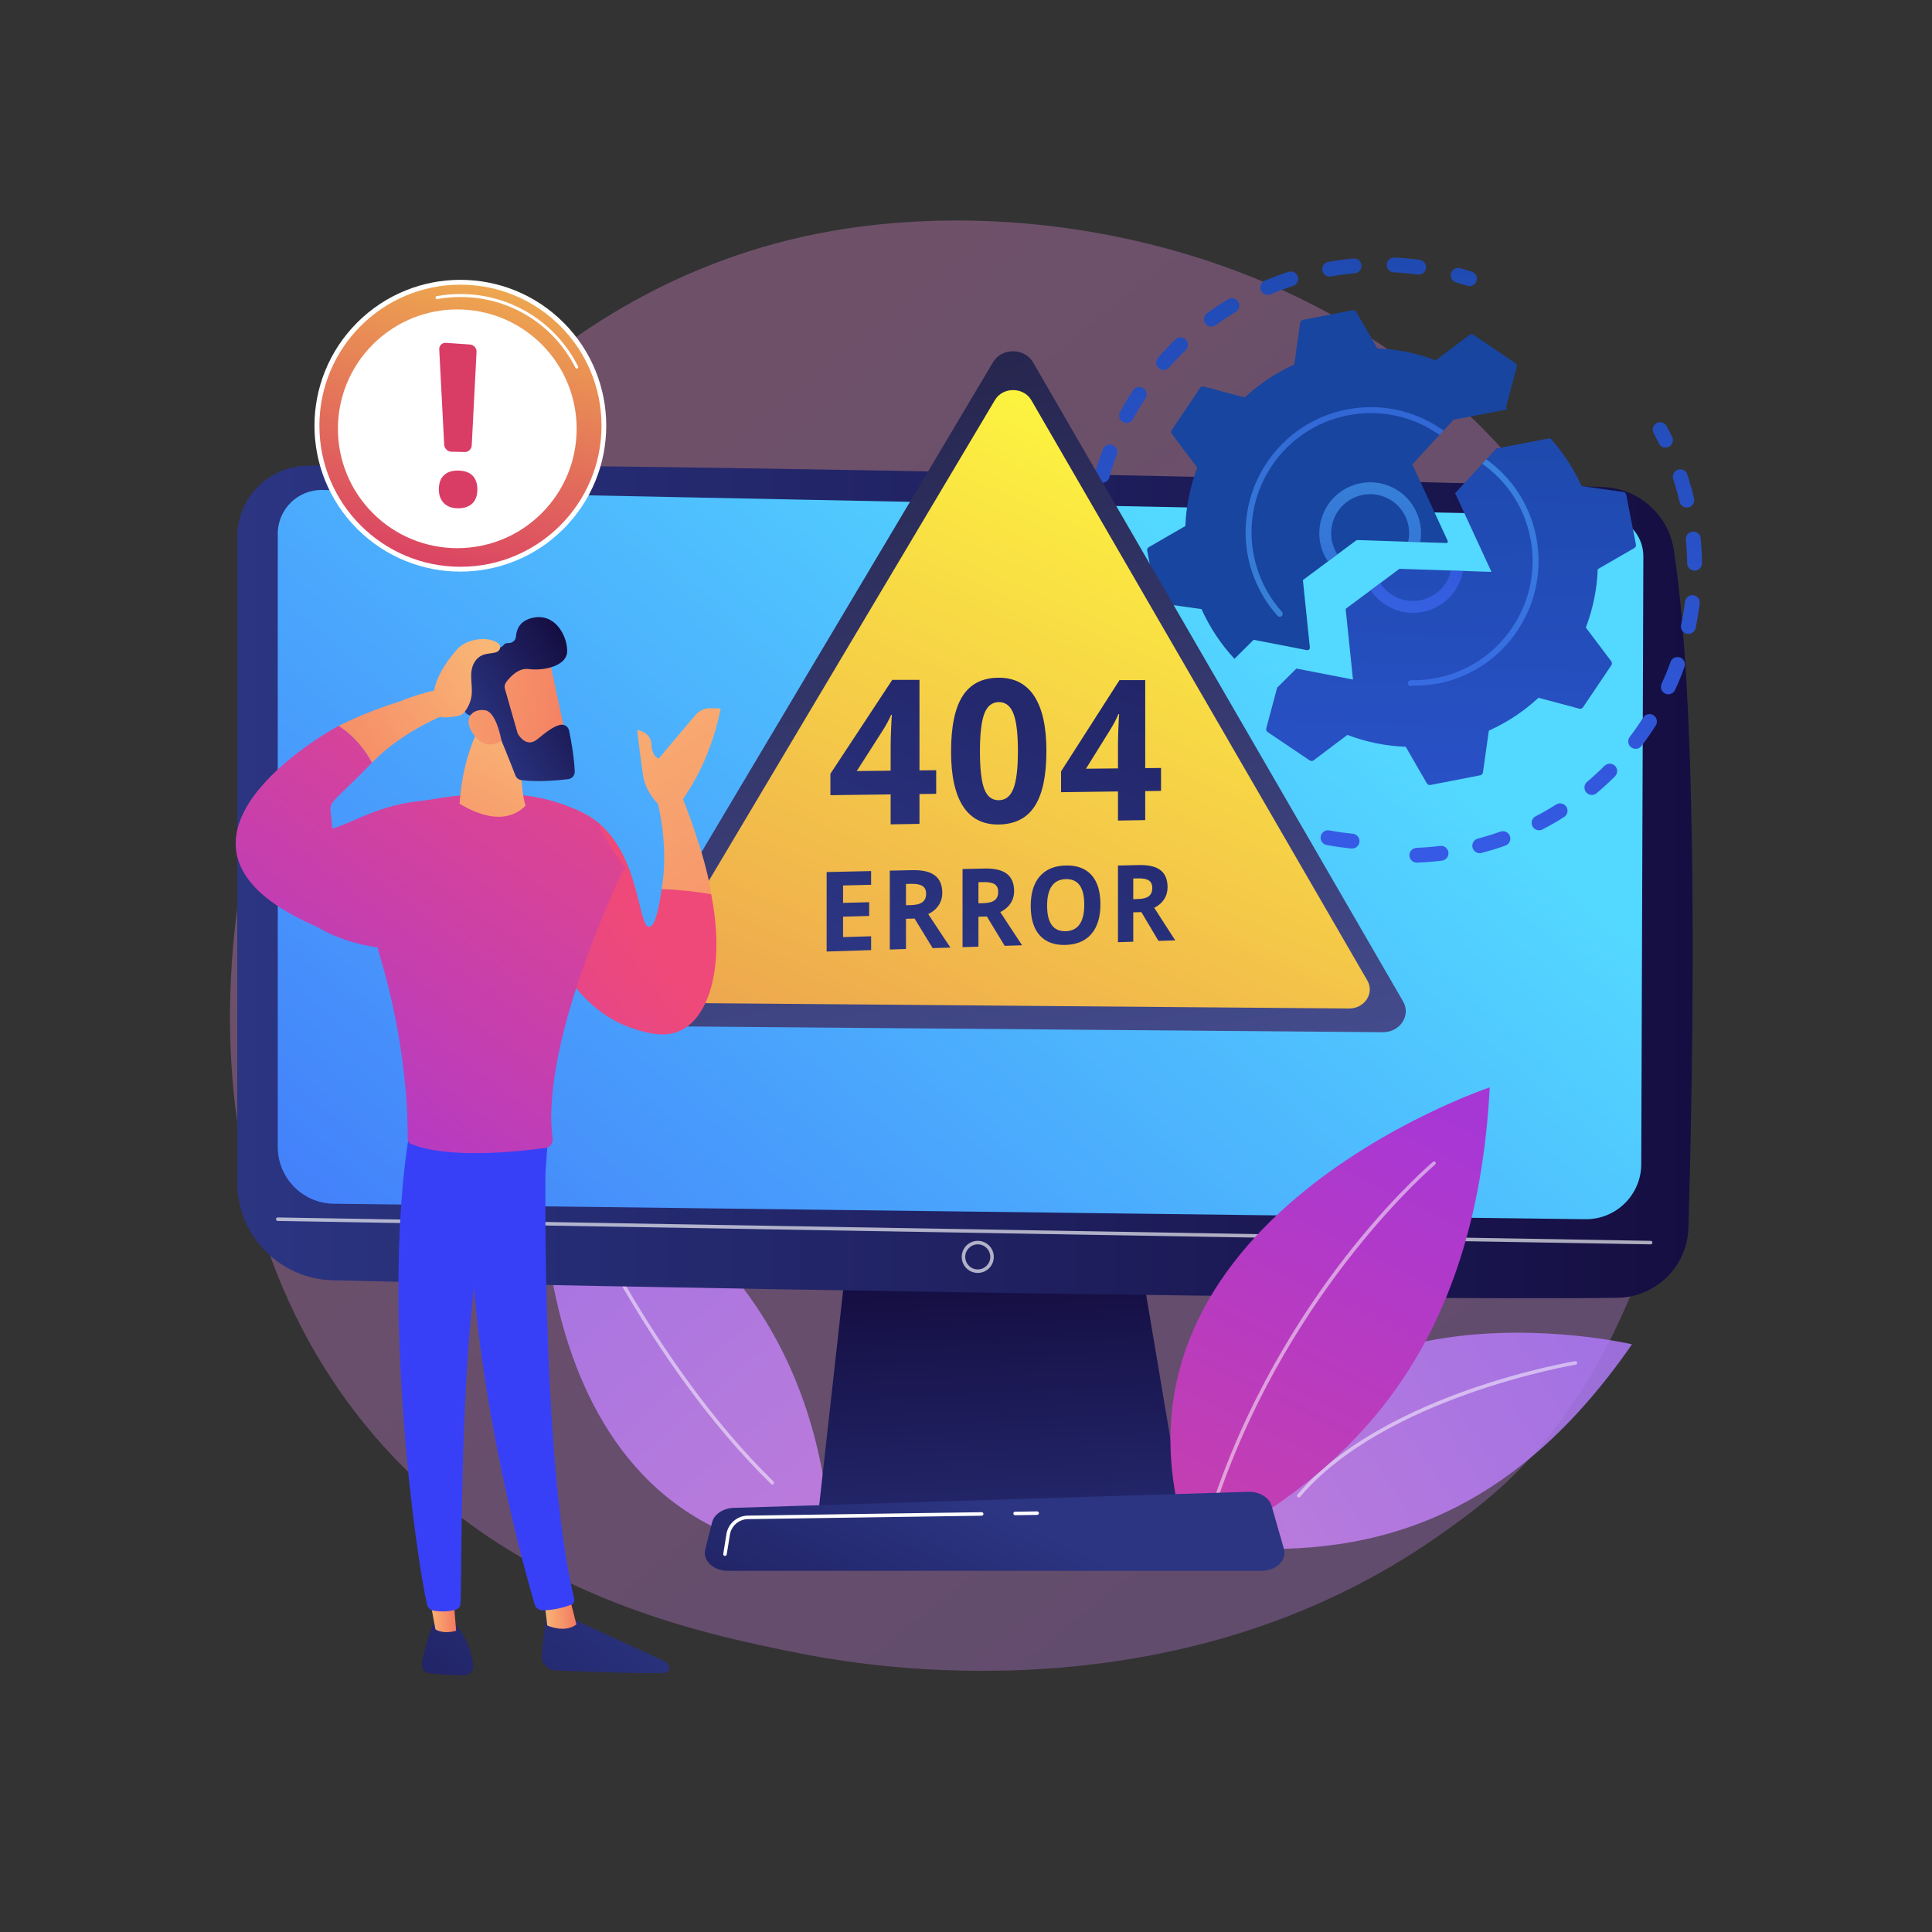 <?xml version="1.0" encoding="utf-8"?>
<svg version="1.1" xmlns="http://www.w3.org/2000/svg" xmlns:xlink="http://www.w3.org/1999/xlink" x="0px" y="0px"
	viewBox="0 0 3710 3710" style="enable-background:new 0 0 3710 3710;" xml:space="preserve">

	<rect x="0" y="0" width="3710" height="3710" fill="#333333" stroke="none"/>

	<g id="Illustration">
		<g>
			<linearGradient id="SVGID_1_" gradientUnits="userSpaceOnUse" x1="3599.925" y1="4041.777" x2="1109.641"
				y2="949">
				<stop offset="0" style="stop-color:#B37CFF" />
				<stop offset="1" style="stop-color:#F895E7" />
			</linearGradient>
			<path style="opacity:0.3;fill:url(#SVGID_1_);" d="M2922.52,2816.761c-57.622,59.927-112.144,98.574-155.221,129.108
			c-506.356,358.916-1105.509,254.293-1232.847,228.744c-188.037-37.729-551.508-110.657-814.291-415.942
			c-397.569-461.87-335.661-1189.533-27.28-1669.874c56.408-87.863,354.37-575.52,959.977-653.724
			c366.507-47.329,793.736,48.128,1103.123,304.193C3405.414,1276.771,3359.181,2362.626,2922.52,2816.761z" />
			<g>
				<g>

					<linearGradient id="SVGID_00000062873071800662569150000009929408361211515010_"
						gradientUnits="userSpaceOnUse" x1="-3189.76" y1="1494.211" x2="-4616.917" y2="3022.278"
						gradientTransform="matrix(-0.999 -0.038 -0.038 0.999 -2113.94 676.251)">
						<stop offset="0" style="stop-color:#B37CFF" />
						<stop offset="1" style="stop-color:#F895E7" />
					</linearGradient>
					<path style="opacity:0.81;fill:url(#SVGID_00000062873071800662569150000009929408361211515010_);" d="M1598.47,2989.26
					c-17.711-319.187-136.084-610.355-556.333-817.5C1042.138,2171.761,976.911,2954.749,1598.47,2989.26z" />
					<path style="opacity:0.51;fill:#FFFFFF;" d="M1483.069,2850.697c-0.852,0-1.704-0.32-2.361-0.961
					c-237.7-231.99-386.211-572.338-387.682-575.749c-0.741-1.714,0.05-3.705,1.763-4.445c1.712-0.746,3.705,0.05,4.445,1.763
					c1.468,3.398,149.474,342.553,386.196,573.59c1.337,1.304,1.364,3.447,0.059,4.781
					C1484.826,2850.357,1483.947,2850.697,1483.069,2850.697z" />
				</g>
				<g>

					<linearGradient id="SVGID_00000044888999605459745570000005821989793132016805_"
						gradientUnits="userSpaceOnUse" x1="626.26" y1="-394.221" x2="-660.579" y2="983.607"
						gradientTransform="matrix(0.184 -0.983 -0.983 -0.184 2529.269 3086.614)">
						<stop offset="0" style="stop-color:#B37CFF" />
						<stop offset="1" style="stop-color:#F895E7" />
					</linearGradient>
					<path style="opacity:0.81;fill:url(#SVGID_00000044888999605459745570000005821989793132016805_);" d="M2331.098,2969.335
					c287.022,26.489,562.391-40.512,802.813-387.882C3133.911,2581.454,2444.221,2419.552,2331.098,2969.335z" />
					<path style="opacity:0.51;fill:#FFFFFF;" d="M2493.95,2875.566c-0.773,0-1.551-0.264-2.186-0.802
					c-1.423-1.209-1.598-3.342-0.391-4.765c85.804-101.142,226.291-165.407,329.036-201.51
					c111.171-39.063,203.365-54.494,204.283-54.643c1.851-0.327,3.581,0.941,3.887,2.784c0.304,1.843-0.944,3.583-2.787,3.887
					c-3.649,0.604-366.817,62.376-529.26,253.855C2495.862,2875.16,2494.909,2875.566,2493.95,2875.566z" />
				</g>

				<linearGradient id="SVGID_00000005268023648309626890000003999886033309310091_"
					gradientUnits="userSpaceOnUse" x1="1935.398" y1="3181.185" x2="1899.062" y2="2461.746">
					<stop offset="0" style="stop-color:#2B3582" />
					<stop offset="1" style="stop-color:#150E42" />
				</linearGradient>
				<polygon style="fill:url(#SVGID_00000005268023648309626890000003999886033309310091_);" points="1631.752,2364.432 
				1571.403,2905.673 2271.563,2905.673 2180.366,2364.432 			" />
				<g>

					<linearGradient id="SVGID_00000018212548898279715440000003118224936885696404_"
						gradientUnits="userSpaceOnUse" x1="455.608" y1="1692.882" x2="3250.442" y2="1692.882">
						<stop offset="0" style="stop-color:#2B3582" />
						<stop offset="1" style="stop-color:#150E42" />
					</linearGradient>
					<path style="fill:url(#SVGID_00000018212548898279715440000003118224936885696404_);" d="M455.608,1030.93v1239.583
					c0,101.972,81.26,185.361,183.198,187.99c452.756,11.675,2036.279,39.984,2467.272,33.63
					c74.077-1.092,134.085-60.371,136.222-134.424c8.311-287.972,21.809-980.448-28.142-1301.938
					c-10.519-67.702-67.666-118.328-136.145-120.519c-379.353-12.136-2057.991-50.671-2488.783-40.996
					C514.934,895.924,455.608,956.614,455.608,1030.93z" />

					<linearGradient id="SVGID_00000142881730735391805190000014496490316333006004_"
						gradientUnits="userSpaceOnUse" x1="2319.274" y1="1088.057" x2="-39.129" y2="3789.698">
						<stop offset="0" style="stop-color:#53D8FF" />
						<stop offset="1" style="stop-color:#3840F7" />
					</linearGradient>
					<path style="fill:url(#SVGID_00000142881730735391805190000014496490316333006004_);" d="M533.388,1024.896v1177.689
					c0,59.537,47.792,108.049,107.322,108.939l2403.363,29.692c59.02,0.882,107.399-46.602,107.618-105.628l4.021-1167.167
					c0.158-42.205-33.467-76.787-75.66-77.813l-2460.598-49.71C572.264,939.75,533.388,977.691,533.388,1024.896z" />
					<path style="opacity:0.65;fill:#FFFFFF;" d="M3169.786,2389.533c-0.02,0-0.04,0-0.059,0l-2636.396-44.924
					c-1.867-0.033-3.355-1.572-3.324-3.438c0.031-1.869,1.509-3.507,3.439-3.325l2636.396,44.924
					c1.867,0.033,3.355,1.572,3.324,3.438C3173.134,2388.057,3171.625,2389.533,3169.786,2389.533z" />
					<path style="opacity:0.65;fill:#FFFFFF;" d="M1877.593,2444.394c-16.99,0-30.812-13.823-30.812-30.813
					c0-16.99,13.822-30.81,30.812-30.81s30.813,13.82,30.813,30.81C1908.406,2430.57,1894.583,2444.394,1877.593,2444.394z
					 M1877.593,2389.533c-13.26,0-24.049,10.789-24.049,24.047c0,13.262,10.788,24.05,24.049,24.05
					c13.262,0,24.05-10.788,24.05-24.05C1901.644,2400.322,1890.855,2389.533,1877.593,2389.533z" />
				</g>
				<g>

					<linearGradient id="SVGID_00000070806667412763504670000000127458512018107321_"
						gradientUnits="userSpaceOnUse" x1="-705.516" y1="-280.307" x2="-2240.022" y2="1362.7"
						gradientTransform="matrix(-0.359 -0.933 -0.933 0.359 2218.563 1555.794)">
						<stop offset="0" style="stop-color:#A737D5" />
						<stop offset="1" style="stop-color:#EF497A" />
					</linearGradient>
					<path style="fill:url(#SVGID_00000070806667412763504670000000127458512018107321_);" d="M2288.872,2984.355
					c307.877-152.834,545.39-393.252,571.886-896.325C2860.758,2088.031,2059.435,2355.563,2288.872,2984.355z" />
					<path style="opacity:0.51;fill:#FFFFFF;" d="M2338.668,2870.794c-0.372,0-0.75-0.059-1.12-0.191
					c-1.762-0.617-2.69-2.546-2.072-4.31c73.493-209.509,182.712-371.042,261.395-469.661
					c85.282-106.891,154.156-165.044,154.841-165.618c1.433-1.202,3.563-1.007,4.763,0.419c1.2,1.43,1.014,3.563-0.418,4.765
					c-2.726,2.285-274.193,233.212-414.199,632.333C2341.371,2869.923,2340.063,2870.794,2338.668,2870.794z" />
				</g>
				<g>

					<linearGradient id="SVGID_00000056400169622409631430000002258950085207710348_"
						gradientUnits="userSpaceOnUse" x1="1937.659" y1="2909.712" x2="1603.373" y2="3643.687">
						<stop offset="0" style="stop-color:#2B3582" />
						<stop offset="1" style="stop-color:#150E42" />
					</linearGradient>
					<path style="fill:url(#SVGID_00000056400169622409631430000002258950085207710348_);" d="M2422.377,3016.411H1397.645
					c-27.839,0-48.745-19.818-43.362-41.106l13.149-52.002c3.954-15.639,21.159-27.12,41.594-27.758l987.878-30.826
					c21.349-0.666,40.252,10.667,44.904,26.92l23.704,82.828C2471.67,2995.985,2450.665,3016.411,2422.377,3016.411z" />
					<path style="fill:#FFFFFF;" d="M1949.277,2909.675c-1.844,0-3.352-1.483-3.38-3.332c-0.026-1.866,1.464-3.405,3.332-3.431
					l42.332-0.621c0.016,0,0.033,0,0.051,0c1.844,0,3.352,1.483,3.38,3.332c0.026,1.866-1.465,3.405-3.332,3.431l-42.332,0.621
					C1949.312,2909.675,1949.295,2909.675,1949.277,2909.675z" />
					<path style="fill:#FFFFFF;" d="M1392.222,2987.784c-0.177,0-0.357-0.013-0.537-0.043c-1.844-0.294-3.101-2.028-2.805-3.87
					l6.038-37.824c3.248-20.345,20.557-35.331,41.158-35.635l448.993-6.565c1.775-0.142,3.403,1.466,3.431,3.332
					c0.026,1.869-1.465,3.405-3.332,3.431l-448.993,6.565c-17.307,0.254-31.85,12.842-34.58,29.935l-6.038,37.824
					C1395.293,2986.598,1393.855,2987.784,1392.222,2987.784z" />
				</g>
			</g>
			<g>
				<g>

					<linearGradient id="SVGID_00000047755574019406399880000013978924212273631921_"
						gradientUnits="userSpaceOnUse" x1="883.066" y1="-60.211" x2="171.937" y2="1711.967"
						gradientTransform="matrix(0.957 -0.289 0.289 0.957 1906.015 448.331)">
						<stop offset="0" style="stop-color:#18459F" />
						<stop offset="0.99" style="stop-color:#3E60F9" />
					</linearGradient>
					<path style="fill:url(#SVGID_00000047755574019406399880000013978924212273631921_);" d="M2676.462,523.006
					c15.323,0.725,30.785,2.129,45.953,4.167c2.081,0.279,4.113,0.096,6.003-0.474c5.182-1.563,9.244-6.031,10.009-11.748
					c1.049-7.796-4.422-14.968-12.221-16.016c-15.972-2.145-32.258-3.62-48.394-4.385c-7.861-0.371-14.533,5.697-14.902,13.556
					C2662.535,515.961,2668.605,522.633,2676.462,523.006z" />

					<linearGradient id="SVGID_00000170262384846997205380000004973667601654981048_"
						gradientUnits="userSpaceOnUse" x1="480.899" y1="-221.588" x2="-230.211" y2="1550.543"
						gradientTransform="matrix(0.957 -0.289 0.289 0.957 1906.015 448.331)">
						<stop offset="0" style="stop-color:#18459F" />
						<stop offset="0.99" style="stop-color:#3E60F9" />
					</linearGradient>
					<path style="fill:url(#SVGID_00000170262384846997205380000004973667601654981048_);" d="M2277.388,652.224
					c-5.445-5.681-14.46-5.874-20.143-0.428c-11.643,11.16-22.947,22.963-33.597,35.067c-5.194,5.908-4.619,14.906,1.288,20.104
					c3.837,3.376,8.979,4.312,13.536,2.938c2.459-0.742,4.748-2.153,6.569-4.225c10.118-11.502,20.858-22.71,31.921-33.317
					C2282.64,666.919,2282.829,657.899,2277.388,652.224z" />

					<linearGradient id="SVGID_00000083782464770143096880000015056034068244170643_"
						gradientUnits="userSpaceOnUse" x1="367.415" y1="-267.136" x2="-343.702" y2="1505.013"
						gradientTransform="matrix(0.957 -0.289 0.289 0.957 1906.015 448.331)">
						<stop offset="0" style="stop-color:#18459F" />
						<stop offset="0.99" style="stop-color:#3E60F9" />
					</linearGradient>
					<path style="fill:url(#SVGID_00000083782464770143096880000015056034068244170643_);" d="M2102.709,974.142
					c-7.788-1.051-14.971,4.399-16.036,12.195c-2.176,15.987-3.68,32.261-4.471,48.367c-0.387,7.858,5.671,14.54,13.526,14.931
					c1.675,0.081,3.298-0.129,4.816-0.587c5.605-1.691,9.809-6.759,10.112-12.942c0.752-15.297,2.181-30.746,4.247-45.928
					C2115.965,982.384,2110.503,975.203,2102.709,974.142z" />

					<linearGradient id="SVGID_00000106111451051136286520000001788364071509401220_"
						gradientUnits="userSpaceOnUse" x1="419.423" y1="-246.259" x2="-291.69" y2="1525.881"
						gradientTransform="matrix(0.957 -0.289 0.289 0.957 1906.015 448.331)">
						<stop offset="0" style="stop-color:#18459F" />
						<stop offset="0.99" style="stop-color:#3E60F9" />
					</linearGradient>
					<path style="fill:url(#SVGID_00000106111451051136286520000001788364071509401220_);" d="M2195.5,745.492
					c-6.569-4.336-15.406-2.519-19.732,4.052c-8.895,13.482-17.307,27.492-25.002,41.628c-3.763,6.907-1.213,15.558,5.699,19.32
					c3.481,1.896,7.404,2.19,10.924,1.128c3.462-1.044,6.531-3.4,8.396-6.827c7.316-13.436,15.309-26.75,23.766-39.564
					C2203.881,758.657,2202.066,749.823,2195.5,745.492z" />

					<linearGradient id="SVGID_00000007413237593033403730000013232656822535149755_"
						gradientUnits="userSpaceOnUse" x1="768.692" y1="-106.093" x2="57.593" y2="1666.012"
						gradientTransform="matrix(0.957 -0.289 0.289 0.957 1906.015 448.331)">
						<stop offset="0" style="stop-color:#18459F" />
						<stop offset="0.99" style="stop-color:#3E60F9" />
					</linearGradient>
					<path style="fill:url(#SVGID_00000007413237593033403730000013232656822535149755_);" d="M2555.801,530.899
					c15.103-2.701,30.493-4.792,45.742-6.201c0.972-0.09,1.912-0.281,2.812-0.552c6.351-1.916,10.693-8.089,10.057-14.947
					c-0.724-7.832-7.663-13.596-15.499-12.872c-16.043,1.487-32.238,3.686-48.131,6.527c-7.759,1.352-12.896,8.789-11.515,16.532
					C2540.654,527.128,2548.053,532.283,2555.801,530.899z" />

					<linearGradient id="SVGID_00000148656897047838419970000001583465300871368333_"
						gradientUnits="userSpaceOnUse" x1="380.977" y1="-261.693" x2="-330.139" y2="1510.452"
						gradientTransform="matrix(0.957 -0.289 0.289 0.957 1906.015 448.331)">
						<stop offset="0" style="stop-color:#18459F" />
						<stop offset="0.99" style="stop-color:#3E60F9" />
					</linearGradient>
					<path style="fill:url(#SVGID_00000148656897047838419970000001583465300871368333_);" d="M2136.273,854.592
					c-7.365-2.766-15.577,0.955-18.354,8.308c-5.684,15.094-10.787,30.623-15.17,46.155c-2.132,7.571,2.276,15.441,9.847,17.575
					c2.708,0.764,5.456,0.691,7.966-0.066c4.505-1.359,8.238-4.914,9.612-9.775c4.156-14.76,9.006-29.509,14.407-43.843
					C2147.353,865.582,2143.632,857.365,2136.273,854.592z" />

					<linearGradient id="SVGID_00000099633685693763265090000017701059647803217294_"
						gradientUnits="userSpaceOnUse" x1="380.145" y1="-262.033" x2="-330.974" y2="1510.121"
						gradientTransform="matrix(0.957 -0.289 0.289 0.957 1906.015 448.331)">
						<stop offset="0" style="stop-color:#18459F" />
						<stop offset="0.99" style="stop-color:#3E60F9" />
					</linearGradient>
					<path style="fill:url(#SVGID_00000099633685693763265090000017701059647803217294_);" d="M2096.73,1098.111
					c-7.862,0.738-13.612,7.639-12.902,15.475c1.448,16.016,3.612,32.207,6.426,48.119c1.372,7.746,8.766,12.915,16.514,11.543
					c0.561-0.1,1.111-0.231,1.646-0.392c6.815-2.056,11.17-8.931,9.898-16.115c-2.679-15.122-4.735-30.502-6.113-45.727
					C2111.492,1103.185,2104.566,1097.404,2096.73,1098.111z" />

					<linearGradient id="SVGID_00000076571459876828283250000012903999313377285806_"
						gradientUnits="userSpaceOnUse" x1="562.388" y1="-188.885" x2="-148.72" y2="1583.241"
						gradientTransform="matrix(0.957 -0.289 0.289 0.957 1906.015 448.331)">
						<stop offset="0" style="stop-color:#18459F" />
						<stop offset="0.99" style="stop-color:#3E60F9" />
					</linearGradient>
					<path style="fill:url(#SVGID_00000076571459876828283250000012903999313377285806_);" d="M2330.269,626.527
					c1.473-0.444,2.898-1.142,4.219-2.091c12.417-8.959,25.374-17.488,38.516-25.346c6.752-4.042,8.951-12.789,4.915-19.54
					c-4.04-6.755-12.771-8.917-19.54-4.911c-13.837,8.277-27.484,17.258-40.558,26.694c-6.38,4.603-7.821,13.505-3.217,19.887
					C2318.253,626.281,2324.612,628.233,2330.269,626.527z" />

					<linearGradient id="SVGID_00000149362668195882476010000004101977499745240473_"
						gradientUnits="userSpaceOnUse" x1="659.982" y1="-149.72" x2="-51.123" y2="1622.399"
						gradientTransform="matrix(0.957 -0.289 0.289 0.957 1906.015 448.331)">
						<stop offset="0" style="stop-color:#18459F" />
						<stop offset="0.99" style="stop-color:#3E60F9" />
					</linearGradient>
					<path style="fill:url(#SVGID_00000149362668195882476010000004101977499745240473_);" d="M2438.39,565.744
					c0.482-0.146,0.964-0.319,1.439-0.515c14.101-5.951,28.643-11.371,43.23-16.108c7.486-2.427,11.58-10.461,9.151-17.947
					c-2.399-7.384-10.257-11.471-17.656-9.239c-0.096,0.029-0.195,0.059-0.289,0.093c-15.358,4.981-30.669,10.686-45.509,16.947
					c-7.249,3.064-10.645,11.417-7.587,18.667C2424.025,564.411,2431.508,567.82,2438.39,565.744z" />

					<linearGradient id="SVGID_00000136371352971108870140000006415450034281608837_"
						gradientUnits="userSpaceOnUse" x1="417.612" y1="-246.999" x2="-293.509" y2="1525.159"
						gradientTransform="matrix(0.957 -0.289 0.289 0.957 1906.015 448.331)">
						<stop offset="0" style="stop-color:#18459F" />
						<stop offset="0.99" style="stop-color:#3E60F9" />
					</linearGradient>
					<path style="fill:url(#SVGID_00000136371352971108870140000006415450034281608837_);" d="M2136.328,1229.306
					c-2.386-7.399-10.311-11.689-17.721-9.454c-0.089,0.027-0.177,0.053-0.267,0.081c-7.529,2.271-11.54,10.632-9.125,18.121
					c4.966,15.391,10.769,31.152,16.998,45.988c2.845,6.785,10.301,10.087,17.194,8.008c0.473-0.143,0.878-0.538,1.343-0.736
					c7.257-3.043,10.682-11.352,7.637-18.605C2146.473,1258.614,2141.045,1243.93,2136.328,1229.306z" />

					<linearGradient id="SVGID_00000176743560050244591350000000966197781065504954_"
						gradientUnits="userSpaceOnUse" x1="986.683" y1="-18.628" x2="275.557" y2="1753.544"
						gradientTransform="matrix(0.957 -0.289 0.289 0.957 1906.015 448.331)">
						<stop offset="0" style="stop-color:#18459F" />
						<stop offset="0.99" style="stop-color:#3E60F9" />
					</linearGradient>
					<path style="fill:url(#SVGID_00000176743560050244591350000000966197781065504954_);" d="M2835.388,539.697
					c2.435-7.476-1.659-15.517-9.138-17.951c-7.349-2.392-14.865-4.67-22.348-6.772c-7.576-2.143-15.443,2.281-17.57,9.856
					c-2.13,7.57,2.285,15.439,9.858,17.566c7.114,2.004,14.261,4.166,21.244,6.442c2.872,0.935,5.824,0.905,8.509,0.095
					C2830.257,547.632,2833.887,544.311,2835.388,539.697z" />
				</g>

				<linearGradient id="SVGID_00000060737416297077491700000008539065998212292776_"
					gradientUnits="userSpaceOnUse" x1="855.717" y1="-71.228" x2="144.579" y2="1700.974"
					gradientTransform="matrix(0.957 -0.289 0.289 0.957 1906.015 448.331)">
					<stop offset="0" style="stop-color:#18459F" />
					<stop offset="0.99" style="stop-color:#3E60F9" />
				</linearGradient>
				<path style="fill:url(#SVGID_00000060737416297077491700000008539065998212292776_);" d="M2597.743,1601.004
				c-15.008-1.472-30.132-3.605-44.95-6.336c-7.745-1.43-15.165,3.685-16.592,11.426c-1.426,7.735,3.688,15.161,11.424,16.588
				c15.605,2.878,31.534,5.123,47.336,6.674c1.911,0.185,3.769-0.009,5.501-0.531c5.361-1.617,9.485-6.337,10.065-12.254
				C2611.298,1608.743,2605.573,1601.768,2597.743,1601.004z" />
				<g>

					<linearGradient id="SVGID_00000062185279886012594310000010484098226728272544_"
						gradientUnits="userSpaceOnUse" x1="1357.196" y1="152.208" x2="646.077" y2="1924.363"
						gradientTransform="matrix(0.957 -0.289 0.289 0.957 1906.015 448.331)">
						<stop offset="0" style="stop-color:#18459F" />
						<stop offset="0.99" style="stop-color:#3E60F9" />
					</linearGradient>
					<path style="fill:url(#SVGID_00000062185279886012594310000010484098226728272544_);" d="M3185.462,851.495
					c3.1,6.382,10.333,9.408,16.915,7.422c0.717-0.216,1.428-0.489,2.122-0.826c7.077-3.436,10.031-11.957,6.596-19.035
					c-3.375-6.956-6.957-13.961-10.636-20.812c-3.722-6.927-12.333-9.543-19.291-5.805c-6.93,3.723-9.529,12.359-5.806,19.292
					C3178.861,838.236,3182.259,844.888,3185.462,851.495z" />

					<linearGradient id="SVGID_00000037691063210718322170000003159356898158618267_"
						gradientUnits="userSpaceOnUse" x1="1430.761" y1="181.729" x2="719.643" y2="1953.88"
						gradientTransform="matrix(0.957 -0.289 0.289 0.957 1906.015 448.331)">
						<stop offset="0" style="stop-color:#18459F" />
						<stop offset="0.99" style="stop-color:#3E60F9" />
					</linearGradient>
					<path style="fill:url(#SVGID_00000037691063210718322170000003159356898158618267_);" d="M3250.195,1020.822
					c-7.805,0.762-13.561,7.723-12.799,15.555c1.463,15.018,2.295,30.261,2.487,45.314c0.097,7.864,6.555,14.163,14.421,14.062
					c1.369-0.017,2.692-0.224,3.94-0.601c5.925-1.787,10.205-7.326,10.123-13.822c-0.197-15.848-1.078-31.897-2.613-47.706
					C3264.992,1025.791,3258.025,1020.058,3250.195,1020.822z" />

					<linearGradient id="SVGID_00000180353782670533102070000007534429234268473768_"
						gradientUnits="userSpaceOnUse" x1="1434.424" y1="183.201" x2="723.309" y2="1955.346"
						gradientTransform="matrix(0.957 -0.289 0.289 0.957 1906.015 448.331)">
						<stop offset="0" style="stop-color:#18459F" />
						<stop offset="0.99" style="stop-color:#3E60F9" />
					</linearGradient>
					<path style="fill:url(#SVGID_00000180353782670533102070000007534429234268473768_);" d="M3251.642,1142.993
					c-7.792-0.98-14.925,4.554-15.906,12.359c-1.879,14.945-4.425,30.005-7.568,44.768c-1.637,7.694,3.27,15.258,10.964,16.895
					c2.433,0.516,4.846,0.38,7.068-0.29c4.813-1.452,8.709-5.41,9.833-10.678c3.306-15.539,5.987-31.4,7.967-47.143
					C3264.982,1151.099,3259.45,1143.974,3251.642,1142.993z" />

					<linearGradient id="SVGID_00000029761024339996821530000006258000529198103996_"
						gradientUnits="userSpaceOnUse" x1="1368.014" y1="156.56" x2="656.902" y2="1928.695"
						gradientTransform="matrix(0.957 -0.289 0.289 0.957 1906.015 448.331)">
						<stop offset="0" style="stop-color:#18459F" />
						<stop offset="0.99" style="stop-color:#3E60F9" />
					</linearGradient>
					<path style="fill:url(#SVGID_00000029761024339996821530000006258000529198103996_);" d="M3155.476,1377.856
					c-8.081,12.713-16.807,25.254-25.93,37.271c-4.759,6.265-3.536,15.201,2.729,19.96c3.776,2.866,8.522,3.561,12.739,2.289
					c2.781-0.839,5.329-2.532,7.217-5.019c9.605-12.644,18.785-25.839,27.292-39.221c4.218-6.643,2.257-15.444-4.384-19.665
					C3168.488,1369.248,3159.688,1371.21,3155.476,1377.856z" />

					<linearGradient id="SVGID_00000083777757633737143240000012895078081774903978_"
						gradientUnits="userSpaceOnUse" x1="1216.422" y1="95.738" x2="505.315" y2="1867.864"
						gradientTransform="matrix(0.957 -0.289 0.289 0.957 1906.015 448.331)">
						<stop offset="0" style="stop-color:#18459F" />
						<stop offset="0.99" style="stop-color:#3E60F9" />
					</linearGradient>
					<path style="fill:url(#SVGID_00000083777757633737143240000012895078081774903978_);" d="M2988.233,1544.899
					c-12.759,8.068-25.999,15.672-39.354,22.605c-6.982,3.629-9.703,12.226-6.076,19.211c3.209,6.175,10.308,9.014,16.739,7.075
					c0.837-0.252,1.663-0.583,2.468-1.001c14.063-7.305,28.01-15.312,41.445-23.805c6.651-4.203,8.635-13.002,4.431-19.655
					C3003.683,1542.681,2994.889,1540.707,2988.233,1544.899z" />

					<linearGradient id="SVGID_00000007401483385332656610000009164171604543586751_"
						gradientUnits="userSpaceOnUse" x1="1301.413" y1="129.835" x2="590.304" y2="1901.965"
						gradientTransform="matrix(0.957 -0.289 0.289 0.957 1906.015 448.331)">
						<stop offset="0" style="stop-color:#18459F" />
						<stop offset="0.99" style="stop-color:#3E60F9" />
					</linearGradient>
					<path style="fill:url(#SVGID_00000007401483385332656610000009164171604543586751_);" d="M3081.066,1470.659
					c-10.68,10.672-21.923,21.003-33.419,30.701c-6.014,5.074-6.776,14.063-1.7,20.076c3.78,4.48,9.732,6.044,15.006,4.453
					c1.805-0.544,3.533-1.461,5.065-2.754c12.106-10.213,23.941-21.088,35.185-32.326c5.563-5.56,5.568-14.576,0.01-20.141
					C3095.65,1465.098,3086.63,1465.099,3081.066,1470.659z" />

					<linearGradient id="SVGID_00000091012159444846310680000017874960751727956648_"
						gradientUnits="userSpaceOnUse" x1="1413.101" y1="174.649" x2="701.985" y2="1946.794"
						gradientTransform="matrix(0.957 -0.289 0.289 0.957 1906.015 448.331)">
						<stop offset="0" style="stop-color:#18459F" />
						<stop offset="0.99" style="stop-color:#3E60F9" />
					</linearGradient>
					<path style="fill:url(#SVGID_00000091012159444846310680000017874960751727956648_);" d="M3226.155,1262.478
					c-7.409-2.676-15.565,1.162-18.237,8.558c-5.112,14.166-10.9,28.302-17.197,42.029c-3.282,7.151-0.144,15.607,7.007,18.885
					c3.284,1.508,6.841,1.661,10.048,0.694c3.776-1.139,7.066-3.834,8.839-7.699c6.626-14.442,12.714-29.326,18.099-44.23
					C3237.385,1273.313,3233.553,1265.152,3226.155,1262.478z" />

					<linearGradient id="SVGID_00000129925444263263494540000006720453826552613034_"
						gradientUnits="userSpaceOnUse" x1="1008.189" y1="12.193" x2="297.089" y2="1784.299"
						gradientTransform="matrix(0.957 -0.289 0.289 0.957 1906.015 448.331)">
						<stop offset="0" style="stop-color:#18459F" />
						<stop offset="0.99" style="stop-color:#3E60F9" />
					</linearGradient>
					<path style="fill:url(#SVGID_00000129925444263263494540000006720453826552613034_);" d="M2765.472,1624.401
					c-14.989,1.859-30.218,3.11-45.263,3.709c-7.853,0.288-13.981,6.937-13.67,14.799c0.312,7.857,6.938,13.977,14.798,13.664
					c15.843-0.629,31.875-1.943,47.645-3.904c0.819-0.102,1.614-0.271,2.374-0.501c6.525-1.968,10.875-8.4,10.006-15.392
					C2780.392,1628.973,2773.277,1623.43,2765.472,1624.401z" />

					<linearGradient id="SVGID_00000153692147892063238300000015015639916725103254_"
						gradientUnits="userSpaceOnUse" x1="1117.032" y1="55.863" x2="405.928" y2="1827.978"
						gradientTransform="matrix(0.957 -0.289 0.289 0.957 1906.015 448.331)">
						<stop offset="0" style="stop-color:#18459F" />
						<stop offset="0.99" style="stop-color:#3E60F9" />
					</linearGradient>
					<path style="fill:url(#SVGID_00000153692147892063238300000015015639916725103254_);" d="M2881.28,1596.927
					c-14.111,5.023-28.655,9.52-43.391,13.431c-7.573,1.982-12.132,9.82-10.115,17.424c2.018,7.604,9.818,12.132,17.422,10.118
					c6.385-1.694,12.717-3.487,18.991-5.38c8.953-2.701,17.92-5.644,26.647-8.753c7.411-2.637,11.283-10.785,8.642-18.2
					C2896.837,1598.156,2888.701,1594.299,2881.28,1596.927z" />

					<linearGradient id="SVGID_00000118386933946849400950000017986454294611529346_"
						gradientUnits="userSpaceOnUse" x1="1402.416" y1="170.352" x2="691.295" y2="1942.51"
						gradientTransform="matrix(0.957 -0.289 0.289 0.957 1906.015 448.331)">
						<stop offset="0" style="stop-color:#18459F" />
						<stop offset="0.99" style="stop-color:#3E60F9" />
					</linearGradient>
					<path style="fill:url(#SVGID_00000118386933946849400950000017986454294611529346_);" d="M3240.133,911.071
					c-2.437-7.477-10.428-11.745-17.953-9.132c-7.483,2.432-11.573,10.471-9.138,17.954c1.235,3.795,2.437,7.617,3.596,11.458
					c3.201,10.612,6.118,21.466,8.67,32.274c1.808,7.655,9.483,12.395,17.138,10.586c0.287-0.069,0.572-0.143,0.852-0.227
					c7.152-2.157,11.477-9.541,9.734-16.908c-2.683-11.366-5.753-22.791-9.119-33.951
					C3242.693,919.081,3241.433,915.067,3240.133,911.071z" />
				</g>

				<linearGradient id="SVGID_00000021109785866517137000000014030300616523228293_"
					gradientUnits="userSpaceOnUse" x1="754.225" y1="-111.927" x2="43.1" y2="1660.242"
					gradientTransform="matrix(0.957 -0.289 0.289 0.957 1906.015 448.331)">
					<stop offset="0" style="stop-color:#18459F" />
					<stop offset="0.99" style="stop-color:#3E60F9" />
				</linearGradient>
				<path style="fill:url(#SVGID_00000021109785866517137000000014030300616523228293_);" d="M2481.018,1576.238
				c-6.95-2.303-13.988-4.795-20.912-7.408c-7.366-2.782-15.576,0.938-18.357,8.298c-2.779,7.359,0.936,15.578,8.299,18.356
				c7.29,2.752,14.697,5.377,22.02,7.8c2.888,0.954,5.866,0.933,8.578,0.115c4.288-1.293,7.903-4.586,9.42-9.164
				C2492.537,1586.764,2488.484,1578.706,2481.018,1576.238z" />
				<g>

					<linearGradient id="SVGID_00000072262843907815183060000017200722593484827308_"
						gradientUnits="userSpaceOnUse" x1="1894.289" y1="-84.022" x2="2266.802" y2="2286.513"
						gradientTransform="matrix(0.981 0.194 -0.194 0.981 941.274 188.933)">
						<stop offset="0" style="stop-color:#18459F" />
						<stop offset="0.99" style="stop-color:#3E60F9" />
					</linearGradient>
					<path style="fill:url(#SVGID_00000072262843907815183060000017200722593484827308_);" d="M3117.272,944.735l-80.185-11.305
					c-15.339-34.154-35.824-65.062-60.238-92.064l-103.498,19.891l-79.098,85.761l69.826,151.19l-176.725-5.906l-103.297,76.912
					l14.023,135.725l-108.626-21.063l-36.979,36.676l-20.869,78.029c-0.735,2.745,0.352,5.65,2.708,7.24l80.578,54.35
					c2.355,1.588,5.46,1.508,7.728-0.201l64.735-48.738c35.37,13.448,73.141,21.354,112.055,22.837l40.521,70.11
					c1.422,2.459,4.248,3.745,7.036,3.203l95.41-18.546c2.787-0.543,4.925-2.795,5.321-5.605l11.306-80.186
					c35.525-15.955,67.582-37.432,95.34-63.154l78.28,20.937c2.743,0.734,5.649-0.354,7.238-2.708l54.35-80.579
					c1.59-2.357,1.509-5.46-0.2-7.728l-48.738-64.734c13.449-35.371,21.353-73.142,22.837-112.057l70.111-40.522
					c2.459-1.421,3.746-4.245,3.203-7.034l-18.546-95.411C3122.338,947.268,3120.086,945.13,3117.272,944.735z" />

					<linearGradient id="SVGID_00000098203892461990807350000010866403531876163723_"
						gradientUnits="userSpaceOnUse" x1="1697.687" y1="1709.97" x2="2009.97" y2="144.788"
						gradientTransform="matrix(0.981 0.194 -0.194 0.981 941.274 188.933)">
						<stop offset="0" style="stop-color:#53D8FF" />
						<stop offset="1" style="stop-color:#3840F7" />
					</linearGradient>
					<path style="opacity:0.6;fill:url(#SVGID_00000098203892461990807350000010866403531876163723_);" d="M2745.095,1146.991
					c-34.286,16.125-74.66,3.83-94.682-27.141l-18.291,13.642c23.763,35.537,68.311,51.619,109.269,39.265
					c4.519-1.363,9-3.075,13.396-5.139c29.66-13.939,49.031-40.98,54.518-70.997l-23.125-0.819
					C2781.216,1117.502,2766.759,1136.813,2745.095,1146.991z" />

					<linearGradient id="SVGID_00000080179422980940185000000016302612645059785394_"
						gradientUnits="userSpaceOnUse" x1="2023.337" y1="-218.673" x2="2072.249" y2="1406.666"
						gradientTransform="matrix(0.981 0.194 -0.194 0.981 941.274 188.933)">
						<stop offset="0" style="stop-color:#53D8FF" />
						<stop offset="1" style="stop-color:#3840F7" />
					</linearGradient>
					<path style="opacity:0.6;fill:url(#SVGID_00000080179422980940185000000016302612645059785394_);" d="M2944.129,1007.55
					c-15.283-50.635-46.605-94.366-90.031-125.419l-7.79,8.446c41.965,29.628,72.224,71.606,86.914,120.286
					c2.255,7.469,4.145,15.1,5.652,22.863c8.608,44.27,3.768,88.093-11.664,127.23c-27.738,70.367-89.697,125.602-169.298,141.062
					c-16.024,3.119-32.356,4.535-48.546,4.204c-3.142-0.057-5.75,2.432-5.813,5.578c-0.012,0.615,0.072,1.211,0.24,1.771
					c0.698,2.3,2.809,3.994,5.34,4.044c0.963,0.017,1.927-0.501,2.89-0.496c0.495,0.007,0.99-0.525,1.486-0.525
					c0.173,0,0.347,0,0.522,0c12.794,0,25.642-0.503,38.348-2.552c2.577-0.417,5.148-0.605,7.71-1.104
					c8.137-1.582,16.134-3.431,23.963-5.792c52.782-15.921,98.112-49.165,129.354-95.488
					c35.881-53.197,48.898-117.15,36.655-180.143C2948.477,1023.367,2946.494,1015.391,2944.129,1007.55z" />
				</g>
				<g>

					<linearGradient id="SVGID_00000181783326588096850710000008037220713274535559_"
						gradientUnits="userSpaceOnUse" x1="1657.861" y1="71.837" x2="1341.79" y2="-1418.217"
						gradientTransform="matrix(0.981 0.194 -0.194 0.981 941.274 188.933)">
						<stop offset="0" style="stop-color:#18459F" />
						<stop offset="0.99" style="stop-color:#3E60F9" />
					</linearGradient>
					<path style="fill:url(#SVGID_00000181783326588096850710000008037220713274535559_);" d="M2515.298,1243.256l-13.361-129.32
					l103.297-76.912l172.179,5.754c2.086,0.07,3.514-2.083,2.639-3.978l-67.919-147.06l79.098-85.761l103.498-19.891
					c-0.979-1.084-1.922-2.204-2.916-3.276l20.938-78.281c0.734-2.743-0.354-5.649-2.707-7.236l-80.582-54.351
					c-2.354-1.59-5.458-1.508-7.726,0.2l-64.735,48.738c-35.37-13.45-73.141-21.355-112.055-22.837l-40.523-70.112
					c-1.421-2.459-4.247-3.746-7.035-3.204l-95.408,18.548c-2.789,0.542-4.926,2.794-5.323,5.607l-11.304,80.185
					c-35.526,15.952-67.584,37.432-95.342,63.153l-78.278-20.937c-2.743-0.736-5.652,0.353-7.24,2.708l-54.35,80.58
					c-1.588,2.354-1.507,5.456,0.2,7.725l48.737,64.735c-13.449,35.371-21.353,73.143-22.835,112.057l-70.113,40.522
					c-2.458,1.421-3.745,4.245-3.203,7.033l18.547,95.41c0.542,2.789,2.794,4.927,5.607,5.323l80.185,11.304
					c15.953,35.525,37.432,67.582,63.152,95.34l-0.067,0.25l36.979-36.676l102.306,19.838
					C2512.785,1249.045,2515.627,1246.444,2515.298,1243.256z" />

					<linearGradient id="SVGID_00000003089725828755482100000017735829984201219240_"
						gradientUnits="userSpaceOnUse" x1="1777.484" y1="-0.732" x2="1879.069" y2="1184.426"
						gradientTransform="matrix(0.981 0.194 -0.194 0.981 941.274 188.933)">
						<stop offset="0" style="stop-color:#53D8FF" />
						<stop offset="1" style="stop-color:#3840F7" />
					</linearGradient>
					<path style="opacity:0.6;fill:url(#SVGID_00000003089725828755482100000017735829984201219240_);" d="M2568.293,1064.573
					c-1.811-2.801-3.516-5.698-4.972-8.799c-17.563-37.379-1.444-82.088,35.938-99.652c3.391-1.593,6.854-2.916,10.375-3.978
					c15.292-4.612,31.598-4.206,46.895,1.309c18.823,6.789,33.875,20.498,42.386,38.61c7.384,15.718,8.748,32.715,5.145,48.461
					l23.126,0.819c3.533-19.325,1.327-39.88-7.647-58.977c-11.097-23.62-30.729-41.504-55.278-50.355
					c-24.543-8.853-51.072-7.622-74.693,3.484c-48.755,22.913-69.783,81.214-46.873,129.975c2.122,4.512,4.616,8.721,7.308,12.745
					L2568.293,1064.573z" />

					<linearGradient id="SVGID_00000092419002128772002430000002886961810340177853_"
						gradientUnits="userSpaceOnUse" x1="1803.923" y1="1110.355" x2="1698.577" y2="-304.307"
						gradientTransform="matrix(0.981 0.194 -0.194 0.981 941.274 188.933)">
						<stop offset="0" style="stop-color:#53D8FF" />
						<stop offset="1" style="stop-color:#3840F7" />
					</linearGradient>
					<path style="opacity:0.6;fill:url(#SVGID_00000092419002128772002430000002886961810340177853_);" d="M2766.458,822.958
					c-53.198-35.883-117.182-48.904-180.17-36.658c-129.99,25.271-215.254,151.622-189.974,281.658
					c1.562,8.014,3.519,15.921,5.863,23.687c10.159,33.661,27.576,64.726,51.1,90.904c2.107,2.351,5.701,2.528,8.049,0.431
					c1.697-1.523,2.262-3.838,1.646-5.883c-0.231-0.779-0.637-1.517-1.216-2.161c-22.408-24.934-38.993-54.523-48.668-86.587
					c-2.235-7.398-4.102-14.932-5.585-22.569c-24.077-123.853,57.051-244.192,180.962-268.292
					c59.998-11.663,120.95,0.737,171.624,34.918c1.391,0.939,2.735,1.929,4.1,2.894l7.79-8.446
					C2770.147,825.544,2768.331,824.221,2766.458,822.958z" />
				</g>
			</g>
			<g>
				<g>

					<ellipse transform="matrix(0.707 -0.707 0.707 0.707 -319.086 864.674)" style="fill:#FFFFFF;"
						cx="884.211" cy="817.507" rx="280.188" ry="280.188" />

					<linearGradient id="SVGID_00000139999670901574381180000013070006227737286822_"
						gradientUnits="userSpaceOnUse" x1="1059.241" y1="136.502" x2="805.194" y2="1124.941">
						<stop offset="0" style="stop-color:#FDF53F" />
						<stop offset="1" style="stop-color:#D93C65" />
					</linearGradient>
					<circle style="fill:url(#SVGID_00000139999670901574381180000013070006227737286822_);" cx="884.21"
						cy="817.507" r="270.871" />
					<path style="fill:#FFFFFF;" d="M1107.57,707.847c0.433,0,0.874-0.098,1.287-0.308c1.411-0.713,1.977-2.434,1.264-3.843
					c-43.307-85.798-129.871-139.097-225.911-139.097c-15.316,0-30.666,1.38-45.622,4.108c-1.555,0.282-2.586,1.772-2.303,3.328
					c0.283,1.557,1.768,2.596,3.329,2.3c14.618-2.663,29.621-4.012,44.595-4.012c93.868,0,178.474,52.095,220.803,135.951
					C1105.516,707.271,1106.524,707.847,1107.57,707.847z" />

					<ellipse transform="matrix(0.707 -0.707 0.707 0.707 -324.987 862.229)" style="fill:#FFFFFF;"
						cx="878.309" cy="823.409" rx="229.259" ry="229.259" />
				</g>
				<g>

					<linearGradient id="SVGID_00000129199729975223548730000015589022529195747005_"
						gradientUnits="userSpaceOnUse" x1="1782.051" y1="-334.27" x2="1385.691" y2="144.912">
						<stop offset="0" style="stop-color:#FDF53F" />
						<stop offset="1" style="stop-color:#D93C65" />
					</linearGradient>
					<path style="fill:url(#SVGID_00000129199729975223548730000015589022529195747005_);" d="M892.5,867.987l-25.946-0.62
					c-7.232-0.173-13.214-6.357-13.593-13.636l-9.498-182.789c-0.197-3.767,1.158-6.873,3.744-9.422
					c2.583-2.547,6.165-3.366,9.906-3.106l44.683,3.112c3.662,0.255,7.157,1.47,9.671,4.332c2.51,2.858,3.823,6.286,3.634,9.969
					l-9.241,179.46C905.489,862.464,899.627,868.158,892.5,867.987z" />

					<linearGradient id="SVGID_00000099650885778402965320000008254489345477844644_"
						gradientUnits="userSpaceOnUse" x1="1871.959" y1="-259.897" x2="1475.599" y2="219.284">
						<stop offset="0" style="stop-color:#FDF53F" />
						<stop offset="1" style="stop-color:#D93C65" />
					</linearGradient>
					<path style="fill:url(#SVGID_00000099650885778402965320000008254489345477844644_);" d="M852.46,912.637
					c6.478-6.187,15.594-9.181,27.315-8.993c12.083,0.193,21.241,3.378,27.512,9.543c6.254,6.148,9.374,15.132,9.374,26.965
					c0,11.409-3.189,20.237-9.583,26.496c-6.411,6.278-15.501,9.422-27.303,9.422c-11.58,0-20.659-3.245-27.208-9.75
					c-6.567-6.523-9.857-15.448-9.857-26.758C842.709,927.821,845.964,918.842,852.46,912.637z" />
				</g>
			</g>
			<g>
				<g>

					<linearGradient id="SVGID_00000018218514687157611530000007257899741665845136_"
						gradientUnits="userSpaceOnUse" x1="1722.802" y1="713.133" x2="1968.648" y2="2104.329">
						<stop offset="0.004" style="stop-color:#26264F" />
						<stop offset="1" style="stop-color:#444B8C" />
					</linearGradient>
					<path style="fill:url(#SVGID_00000018218514687157611530000007257899741665845136_);" d="M1907.014,695.453l-723.286,1215.289
					c-15.879,26.681,4.877,59.326,37.892,59.597l1433.77,11.799c33.138,0.273,54.514-32.243,38.911-59.19L1983.818,695.861
					C1967.484,667.65,1923.699,667.418,1907.014,695.453z" />

					<linearGradient id="SVGID_00000046300432835649026870000000800938831705591681_"
						gradientUnits="userSpaceOnUse" x1="2370.658" y1="896.412" x2="1098.493" y2="3842.799">
						<stop offset="0" style="stop-color:#FDF53F" />
						<stop offset="1" style="stop-color:#D93C65" />
					</linearGradient>
					<path style="fill:url(#SVGID_00000046300432835649026870000000800938831705591681_);" d="M1910.668,768.054l-656.886,1103.721
					c-14.422,24.232,4.429,53.879,34.414,54.126l1302.146,10.716c30.096,0.248,49.509-29.283,35.339-53.756l-645.26-1114.437
					C1965.587,742.804,1925.822,742.593,1910.668,768.054z" />
				</g>
				<g>
					<g>

						<linearGradient id="SVGID_00000167376633554516067310000016515868323901301151_"
							gradientUnits="userSpaceOnUse" x1="1579.708" y1="1788.33" x2="2229.39" y2="208.578">
							<stop offset="0" style="stop-color:#2B3582" />
							<stop offset="1" style="stop-color:#150E42" />
						</linearGradient>
						<path style="fill:url(#SVGID_00000167376633554516067310000016515868323901301151_);" d="M1797.755,1524.356l-32.094,0.417
						v57.305l-55.377,0.924v-57.509l-115.682,1.504v-41.11l118.809-180.369l52.25,0.056v173.81l32.094-0.324V1524.356z
						 M1710.285,1479.943v-47.073c0-7.844,0.303-19.233,0.92-34.167c0.611-14.93,1.105-23.599,1.47-26.007l-1.47,0.005
						c-4.542,10.394-10.007,20.542-16.394,30.452l-49.574,77.447L1710.285,1479.943z" />

						<linearGradient id="SVGID_00000038409757730332645120000013330093741391079867_"
							gradientUnits="userSpaceOnUse" x1="1747.169" y1="1857.2" x2="2396.851" y2="277.448">
							<stop offset="0" style="stop-color:#2B3582" />
							<stop offset="1" style="stop-color:#150E42" />
						</linearGradient>
						<path style="fill:url(#SVGID_00000038409757730332645120000013330093741391079867_);" d="M2009.409,1441.927
						c0,47.536-7.411,82.818-22.25,105.883c-14.87,23.11-37.823,34.944-68.935,35.471c-30.277,0.512-53.187-11.002-68.653-34.579
						c-15.501-23.622-23.263-58.751-23.263-105.346c0-48.607,7.548-84.448,22.629-107.498c15.051-23.002,38.17-34.468,69.287-34.426
						c30.159,0.041,52.878,12.016,68.224,35.891C2001.766,1361.15,2009.409,1396.006,2009.409,1441.927z M1881.77,1442.923
						c0,33.666,2.788,57.755,8.365,72.261c5.571,14.495,14.938,21.647,28.089,21.465c12.888-0.179,22.184-7.662,27.899-22.445
						c5.71-14.768,8.564-38.716,8.564-71.849c0-33.504-2.884-57.564-8.653-72.185c-5.776-14.63-15.042-21.939-27.81-21.918
						c-13.032,0.022-22.368,7.384-28,22.091C1884.588,1385.063,1881.77,1409.26,1881.77,1442.923z" />

						<linearGradient id="SVGID_00000145738249838648086260000006260057306655264431_"
							gradientUnits="userSpaceOnUse" x1="1951.986" y1="1941.432" x2="2601.669" y2="361.679">
							<stop offset="0" style="stop-color:#2B3582" />
							<stop offset="1" style="stop-color:#150E42" />
						</linearGradient>
						<path style="fill:url(#SVGID_00000145738249838648086260000006260057306655264431_);" d="M2229.497,1518.744l-30.331,0.394
						v55.71l-52.334,0.873v-55.903l-109.287,1.421v-39.953l112.241-175.297l49.38,0.053v168.971l30.331-0.306V1518.744z
						 M2146.832,1475.54v-45.758c0-7.625,0.289-18.696,0.869-33.213c0.58-14.513,1.044-22.94,1.392-25.28l-1.392,0.004
						c-4.292,10.104-9.453,19.967-15.491,29.599l-46.833,75.267L2146.832,1475.54z" />
					</g>
					<g>

						<linearGradient id="SVGID_00000019678855412263884070000008669121251847427464_"
							gradientUnits="userSpaceOnUse" x1="1609.161" y1="1800.443" x2="2258.843" y2="220.69">
							<stop offset="0" style="stop-color:#2B3582" />
							<stop offset="1" style="stop-color:#150E42" />
						</linearGradient>
						<path style="fill:url(#SVGID_00000019678855412263884070000008669121251847427464_);"
							d="M1672.809,1824.492l-85.434,2.739
						v-152.629l85.434-1.911v26.373l-53.87,1.296v33.444l50.133-1.312v26.379l-50.133,1.397v39.281l53.87-1.635V1824.492z" />

						<linearGradient id="SVGID_00000157266594975863977870000001061295711198210215_"
							gradientUnits="userSpaceOnUse" x1="1724.838" y1="1848.015" x2="2374.522" y2="268.259">
							<stop offset="0" style="stop-color:#2B3582" />
							<stop offset="1" style="stop-color:#150E42" />
						</linearGradient>
						<path style="fill:url(#SVGID_00000157266594975863977870000001061295711198210215_);" d="M1739.749,1764.345v58.001
						l-31.08,0.996v-151.453l42.677-0.955c19.822-0.443,34.456,2.958,43.933,10.197c9.464,7.23,14.191,18.422,14.191,33.586
						c0,8.851-2.346,16.786-7.041,23.809c-4.701,7.027-11.357,12.618-19.977,16.775c21.862,33.231,36.07,54.644,42.67,64.308
						l-34.115,1.094l-34.767-56.825L1739.749,1764.345z M1739.749,1738.294l9.997-0.267c9.786-0.261,17.002-2.141,21.654-5.633
						c4.649-3.493,6.973-8.847,6.973-16.067c0-7.15-2.376-12.18-7.123-15.089c-4.751-2.913-12.115-4.251-22.103-4.01l-9.398,0.226
						V1738.294z" />

						<linearGradient id="SVGID_00000113326129293229512800000009837758011290127530_"
							gradientUnits="userSpaceOnUse" x1="1842.113" y1="1896.246" x2="2491.798" y2="316.489">
							<stop offset="0" style="stop-color:#2B3582" />
							<stop offset="1" style="stop-color:#150E42" />
						</linearGradient>
						<path style="fill:url(#SVGID_00000113326129293229512800000009837758011290127530_);" d="M1878.89,1760.402v57.483
						l-30.528,0.979v-150.1l41.919-0.938c19.47-0.436,33.845,2.938,43.153,10.115c9.296,7.168,13.94,18.261,13.94,33.291
						c0,8.772-2.305,16.636-6.917,23.595c-4.617,6.963-11.156,12.503-19.622,16.621c21.474,32.942,35.431,54.168,41.913,63.748
						l-33.511,1.074l-34.15-56.328L1878.89,1760.402z M1878.89,1734.583l9.82-0.262c9.612-0.256,16.701-2.118,21.27-5.578
						c4.566-3.46,6.85-8.767,6.85-15.923c0-7.086-2.333-12.072-6.997-14.956c-4.667-2.888-11.9-4.215-21.711-3.979l-9.231,0.222
						V1734.583z" />

						<linearGradient id="SVGID_00000182506235139070431060000009641726195868880777_"
							gradientUnits="userSpaceOnUse" x1="1961.047" y1="1945.158" x2="2610.717" y2="365.434">
							<stop offset="0" style="stop-color:#2B3582" />
							<stop offset="1" style="stop-color:#150E42" />
						</linearGradient>
						<path style="fill:url(#SVGID_00000182506235139070431060000009641726195868880777_);" d="M2113.13,1736.409
						c0,24.421-5.721,43.363-17.177,56.839c-11.473,13.499-27.947,20.599-49.455,21.291c-21.569,0.694-38.174-5.374-49.78-18.225
						c-11.62-12.868-17.439-31.696-17.439-56.467c0-24.771,5.832-43.831,17.488-57.165c11.636-13.313,28.287-20.201,49.922-20.682
						c21.571-0.479,38.03,5.693,49.408,18.501C2107.455,1693.29,2113.13,1711.922,2113.13,1736.409z M2010.738,1739.194
						c0,16.594,2.997,29.001,8.981,37.221c5.979,8.213,14.907,12.134,26.778,11.773c23.744-0.723,35.59-17.699,35.59-50.934
						c0-33.301-11.78-49.671-35.398-49.106c-11.868,0.284-20.831,4.712-26.874,13.283
						C2013.765,1710.011,2010.738,1722.6,2010.738,1739.194z" />

						<linearGradient id="SVGID_00000077323717461126444950000013263050010927772324_"
							gradientUnits="userSpaceOnUse" x1="2092.699" y1="1999.301" x2="2742.384" y2="419.543">
							<stop offset="0" style="stop-color:#2B3582" />
							<stop offset="1" style="stop-color:#150E42" />
						</linearGradient>
						<path style="fill:url(#SVGID_00000077323717461126444950000013263050010927772324_);" d="M2176.179,1751.978v56.378
						l-29.364,0.941v-147.207l40.321-0.902c18.729-0.419,32.558,2.896,41.514,9.939c8.943,7.034,13.411,17.918,13.411,32.659
						c0,8.604-2.218,16.317-6.654,23.14c-4.442,6.828-10.733,12.257-18.878,16.293c20.66,32.322,34.087,53.15,40.324,62.551
						l-32.24,1.033l-32.853-55.267L2176.179,1751.978z M2176.179,1726.655l9.446-0.252c9.246-0.247,16.065-2.069,20.46-5.46
						c4.393-3.392,6.589-8.595,6.589-15.614c0-6.951-2.245-11.842-6.731-14.672c-4.489-2.835-11.448-4.14-20.885-3.913l-8.879,0.214
						V1726.655z" />
					</g>
				</g>
			</g>
			<g>

				<linearGradient id="SVGID_00000039815938347347585450000003191674945222843021_"
					gradientUnits="userSpaceOnUse" x1="3670.771" y1="3040.244" x2="2975.703" y2="3796.284"
					gradientTransform="matrix(1 0 0 1 -2400.04 0)">
					<stop offset="0" style="stop-color:#2B3582" />
					<stop offset="1" style="stop-color:#150E42" />
				</linearGradient>
				<path style="fill:url(#SVGID_00000039815938347347585450000003191674945222843021_);"
					d="M1051.019,3096.564
				c0,0-7.198,40.75-10.727,81.09c-1.379,15.765,10.775,29.454,26.587,30.113c53.719,2.237,168.628,6.588,209.861,4.748
				c6.199-0.277,10.251-6.622,7.957-12.387v0c-1.922-4.831-5.63-8.736-10.354-10.907l-189.807-87.235L1051.019,3096.564z" />

				<linearGradient id="SVGID_00000137844692913722875680000006270149801670144940_"
					gradientUnits="userSpaceOnUse" x1="3445.163" y1="3096.396" x2="3506.902" y2="3096.396"
					gradientTransform="matrix(1 0 0 1 -2400.04 0)">
					<stop offset="0" style="stop-color:#F9B776" />
					<stop offset="1" style="stop-color:#F47960" />
				</linearGradient>
				<path style="fill:url(#SVGID_00000137844692913722875680000006270149801670144940_);" d="M1045.122,3072.62l5.783,48.744
				c0,0,33.249,15.478,55.956-1.951l-13.769-54.32L1045.122,3072.62z" />

				<linearGradient id="SVGID_00000123404211711980264140000007834765153348580227_"
					gradientUnits="userSpaceOnUse" x1="-210.967" y1="6857.402" x2="454.541" y2="6077.399"
					gradientTransform="matrix(1 0 0 1 -2400.04 0)">
					<stop offset="0" style="stop-color:#53D8FF" />
					<stop offset="1" style="stop-color:#3840F7" />
				</linearGradient>
				<path style="fill:url(#SVGID_00000123404211711980264140000007834765153348580227_);" d="M1049.469,2156.23
				c-2.498,12.729-13.409,635.209,53.13,914.164c1.086,4.552-1.222,9.243-5.554,11.013c-10.206,4.17-30.213,10.208-54.19,11.013
				c-7.425,0.25-14.083-4.577-16.177-11.705c-19.02-64.721-110.16-388.996-122.049-698.766c-13.285-346.137,0-11.786,0-11.786
				l7.792-213.96L1049.469,2156.23z" />

				<linearGradient id="SVGID_00000121271533197292935120000011704200941391412139_"
					gradientUnits="userSpaceOnUse" x1="3514.845" y1="2896.891" x2="2819.775" y2="3652.932"
					gradientTransform="matrix(1 0 0 1 -2400.04 0)">
					<stop offset="0" style="stop-color:#2B3582" />
					<stop offset="1" style="stop-color:#150E42" />
				</linearGradient>
				<path style="fill:url(#SVGID_00000121271533197292935120000011704200941391412139_);" d="M832.678,3117.824
				c0,0-11.458,20.573-22.551,75.238c-2.003,9.873,4.894,19.321,14.92,20.307c17.738,1.744,45.045,3.987,66.92,3.836
				c10.084-0.069,17.953-8.849,16.738-18.86c-2.423-19.954-9.971-52.691-33.289-78.207L832.678,3117.824z" />

				<linearGradient id="SVGID_00000132766805022528203100000004536397880251557524_"
					gradientUnits="userSpaceOnUse" x1="3222.654" y1="3093.23" x2="3275.961" y2="3093.23"
					gradientTransform="matrix(1 0 0 1 -2400.04 0)">
					<stop offset="0" style="stop-color:#F9B776" />
					<stop offset="1" style="stop-color:#F47960" />
				</linearGradient>
				<path style="fill:url(#SVGID_00000132766805022528203100000004536397880251557524_);" d="M822.614,3055.129l13.514,73.713
				c0,0,13.361,9.938,39.793,2.734l-6.45-79.311L822.614,3055.129z" />

				<linearGradient id="SVGID_00000140734069989219922990000011220503473058571931_"
					gradientUnits="userSpaceOnUse" x1="-304.27" y1="6777.798" x2="361.236" y2="5997.796"
					gradientTransform="matrix(1 0 0 1 -2400.04 0)">
					<stop offset="0" style="stop-color:#53D8FF" />
					<stop offset="1" style="stop-color:#3840F7" />
				</linearGradient>
				<path style="fill:url(#SVGID_00000140734069989219922990000011220503473058571931_);" d="M786.108,2175.331
				c-54.419,328.426,11.805,811.732,34.14,906.327c1.367,5.791,6.041,10.228,11.911,11.201c9.969,1.653,26.383,3.001,42.564-1.698
				c5.576-1.619,9.493-6.648,9.72-12.45c2.996-76.477-2.397-545.971,48.31-731.517c2.57-9.403,8.312-17.604,16.257-23.252
				l98.418-69.967l7.545-113.095L786.108,2175.331z" />
				<g>
					<g>
						<g>
							<g>
								<g>

									<linearGradient id="SVGID_00000052802939422096311310000005671209117328478851_"
										gradientUnits="userSpaceOnUse" x1="134.988" y1="2513.127" x2="1179.762"
										y2="1733.125">
										<stop offset="0" style="stop-color:#A737D5" />
										<stop offset="1" style="stop-color:#EF497A" />
									</linearGradient>
									<path style="fill:url(#SVGID_00000052802939422096311310000005671209117328478851_);"
										d="M1270.613,1707.174
									c-8.273,58.834-17.006,72.355-23.79,72.705c-21.597,1.116-17.244-131.534-96.231-198.633
									c-49.892-42.383-118.039-45.872-171.505-40.929c24.946,89.469,49.893,178.938,74.839,268.406
									c10.894,26.731,58.391,134.844,165.855,167.658c21.88,6.681,54.442,16.624,84.73,3.606
									c59.781-25.694,87.816-130.992,61.086-262.841C1353.03,1712.479,1335.637,1707.505,1270.613,1707.174z" />

									<linearGradient id="SVGID_00000116920407814129984170000013918172682079593604_"
										gradientUnits="userSpaceOnUse" x1="-9536.101" y1="3102.739" x2="-10228.517"
										y2="3988.624"
										gradientTransform="matrix(0.313 -0.95 0.95 0.313 1084.486 -8779.067)">
										<stop offset="0" style="stop-color:#F9B776" />
										<stop offset="1" style="stop-color:#F47960" />
									</linearGradient>
									<path style="fill:url(#SVGID_00000116920407814129984170000013918172682079593604_);"
										d="M1251.569,1477.737l9.89,55.915
									c15.888,68.388,17.4,125.392,9.153,173.522c13.652,0.563,27.98,1.526,42.912,2.998c18.413,1.816,35.8,4.214,52.072,6.974
									c-8.593-69.552-54.876-185.048-54.876-185.048C1282.807,1491.807,1279.483,1518.028,1251.569,1477.737z" />
								</g>

								<linearGradient id="SVGID_00000065756193178104798070000005428819712590068388_"
									gradientUnits="userSpaceOnUse" x1="-9441.838" y1="3176.413" x2="-10134.254"
									y2="4062.298"
									gradientTransform="matrix(0.313 -0.95 0.95 0.313 1084.486 -8779.067)">
									<stop offset="0" style="stop-color:#F9B776" />
									<stop offset="1" style="stop-color:#F47960" />
								</linearGradient>
								<path style="fill:url(#SVGID_00000065756193178104798070000005428819712590068388_);" d="M1364.63,1359.917
								c-11.202-0.296-21.932,4.519-29.16,13.084l-70.544,83.588c0,0-12.84-2.623-14.042-27.209
								c-1.202-24.589-27.319-27.547-27.319-27.547s3.765,34.291,10.937,85.04c4.101,29.023,21.257,50.206,35.198,63.038
								l40.81-14.047c37.435-53.511,60.673-112.488,73.589-175.437L1364.63,1359.917z" />
							</g>

							<linearGradient id="SVGID_00000052810229750629249540000017687828353164724882_"
								gradientUnits="userSpaceOnUse" x1="537.828" y1="2354.987" x2="1303.521"
								y2="1317.367">
								<stop offset="0" style="stop-color:#A737D5" />
								<stop offset="1" style="stop-color:#EF497A" />
							</linearGradient>
							<path style="fill:url(#SVGID_00000052810229750629249540000017687828353164724882_);" d="M699.77,1587.328
							c4.702-1.234,36.833-34.432,41.663-35.352c79.193-15.093,276.859-68.329,409.158,29.27c0.331,2.818,0.539,5.068,0.67,6.932
							c1.283,1.741,3.042,4.663,5.456,9.341c12.493,24.214,27.486,47.744,44.65,69.729c-3.777,3.747-6.915,8.145-9.201,13.045
							c-31.79,68.099-152.298,340.052-131.118,506.36c1.094,8.589-4.752,16.501-13.328,17.688
							c-46.779,6.469-186.094,22.247-258.069-7.476c-4.189-1.73-6.868-5.838-6.802-10.369c0.473-33.367-0.938-178.183-54.03-352.746
							c-1.978-6.507-3.592-13.115-4.883-19.787c-0.655,1.344-1.269,2.673-1.903,4.009L699.77,1587.328z" />

							<linearGradient id="SVGID_00000116945465151149229140000014989734952237429888_"
								gradientUnits="userSpaceOnUse" x1="286.203" y1="2169.306" x2="1051.744"
								y2="1131.891">
								<stop offset="0" style="stop-color:#A737D5" />
								<stop offset="1" style="stop-color:#EF497A" />
							</linearGradient>
							<path style="fill:url(#SVGID_00000116945465151149229140000014989734952237429888_);" d="M820.626,1536.883
							c-147.684,10.799-178.547,95.193-280.609,43.593l18.072,158.042c37.846,41.797,94.986,70.26,166.988,80.931L820.626,1536.883z
							" />
						</g>
						<g>

							<linearGradient id="SVGID_00000138535540791012251790000009707131522000985473_"
								gradientUnits="userSpaceOnUse" x1="-5205.681" y1="2183.8" x2="-5324.773"
								y2="2698.447"
								gradientTransform="matrix(0.966 0.259 -0.259 0.966 6608.807 617.219)">
								<stop offset="0" style="stop-color:#F9B776" />
								<stop offset="1" style="stop-color:#F47960" />
							</linearGradient>
							<path style="fill:url(#SVGID_00000138535540791012251790000009707131522000985473_);" d="M921.535,1393.947
							c-25.305,50.446-35.868,101.822-39.037,149.656c5.443,2.028,78.074,52.412,126.69,3.642
							c-10.393-33.471-8.674-83.861-6.03-135.546L921.535,1393.947z" />
							<g>

								<linearGradient id="SVGID_00000070113634485128106700000005895905023410789311_"
									gradientUnits="userSpaceOnUse" x1="-1297.807" y1="1934.842" x2="-1732.977"
									y2="2146.326"
									gradientTransform="matrix(-0.945 0.327 0.327 0.945 -1181.146 -92.63)">
									<stop offset="0" style="stop-color:#F9B776" />
									<stop offset="1" style="stop-color:#F47960" />
								</linearGradient>
								<path style="fill:url(#SVGID_00000070113634485128106700000005895905023410789311_);" d="M1053.296,1261.332
								c1.391,2.251,37.688,173.426,37.688,173.426l-98.178,18.647l-58.506-157.128
								C934.299,1296.278,1030.003,1223.641,1053.296,1261.332z" />

								<linearGradient id="SVGID_00000153678017534196614440000012549877310893548477_"
									gradientUnits="userSpaceOnUse" x1="-5223.516" y1="-4195.093" x2="-4983.712"
									y2="-4195.093"
									gradientTransform="matrix(0.851 -0.526 0.526 0.851 7571.993 2240.221)">
									<stop offset="0" style="stop-color:#2B3582" />
									<stop offset="1" style="stop-color:#150E42" />
								</linearGradient>
								<path style="fill:url(#SVGID_00000153678017534196614440000012549877310893548477_);" d="M971.779,1310.247
								c-2.627,3.596-3.447,8.175-2.223,12.457l23.969,83.896c0.364,1.273,0.882,2.474,1.584,3.597
								c3.872,6.187,17.783,24.895,36.535,9.535c15.983-13.092,30.853-24.904,44.181-27.845c7.783-1.719,15.428,3.371,17.052,11.174
								c3.345,16.073,9.441,48.642,10.793,78.338c0.339,7.443-5.177,13.857-12.571,14.77c-19.513,2.41-57.759,5.976-89.771,1.956
								c-5.259-0.659-9.705-4.145-11.614-9.089c-8.401-21.756-32.196-82.641-41.558-98.795
								c-8.698-15.007-31.799-16.424-42.43-16.235c-4.036,0.072-7.887-1.517-10.686-4.424c-8.397-8.718-21.845-28.427,0.964-49.571
								c5.672-5.257,5.904-14.223,0.764-20.001c-9.208-10.354-17.638-27.414-0.082-46.671c17.773-19.494,39.214-15.921,52.98-10.365
								c6.091,2.459,13.37,0.871,17.359-4.346c1.774-2.321,4.495-3.975,8.666-3.717c7.865,0.487,14.591-5.021,15.13-12.883
								c0.925-13.481,7.278-29.612,30.743-35.37c43.036-10.561,66.876,31.85,67.623,62.454
								c0.746,30.605-46.563,39.401-73.839,35.672C995.314,1282.043,979.019,1300.341,971.779,1310.247z" />

								<linearGradient id="SVGID_00000075150688108605634630000010130592314196783753_"
									gradientUnits="userSpaceOnUse" x1="-1274.315" y1="1983.171" x2="-1709.487"
									y2="2194.657"
									gradientTransform="matrix(-0.945 0.327 0.327 0.945 -1181.146 -92.63)">
									<stop offset="0" style="stop-color:#F9B776" />
									<stop offset="1" style="stop-color:#F47960" />
								</linearGradient>
								<path style="fill:url(#SVGID_00000075150688108605634630000010130592314196783753_);" d="M962.868,1422.069
								c0,0-9.136-54.191-30.964-58.125c-21.829-3.935-44.334,12.825-24.29,43.828
								C932.548,1446.336,962.868,1422.069,962.868,1422.069z" />
							</g>
						</g>
						<g>

							<linearGradient id="SVGID_00000103255468050257959870000011809963004760863896_"
								gradientUnits="userSpaceOnUse" x1="-1521.397" y1="2279.646" x2="-1136.555"
								y2="2546.495"
								gradientTransform="matrix(-1 -0.011 -0.011 1 -543.536 -1035.229)">
								<stop offset="0" style="stop-color:#F9B776" />
								<stop offset="1" style="stop-color:#F47960" />
							</linearGradient>
							<path style="fill:url(#SVGID_00000103255468050257959870000011809963004760863896_);" d="M926.866,1227.109
							c3.807-0.156,7.941,0.206,12.497,1.172c10.378,2.198,24.203,7.533,20.602,17.514c-5.407,14.99-33.463,0.984-48.4,25.152
							c-13.163,21.296-2.389,44.423-6.417,67.372c-1.96,11.164-9.133,27.742-19.107,34.263c-4.46,2.916-39.684,8.495-41.61,2.244
							c0,0-9.787-31.764-9.791-31.775c-8.806-28.579,25.028-76.199,42.479-95.452
							C890.603,1232.724,908.873,1227.845,926.866,1227.109z" />
							<g>

								<linearGradient id="SVGID_00000107575344434931982240000012383810934660773309_"
									gradientUnits="userSpaceOnUse" x1="-1513.565" y1="2271.919" x2="-1113.221"
									y2="2549.516"
									gradientTransform="matrix(-1 -0.011 -0.011 1 -543.536 -1035.229)">
									<stop offset="0" style="stop-color:#F9B776" />
									<stop offset="1" style="stop-color:#F47960" />
								</linearGradient>
								<path style="fill:url(#SVGID_00000107575344434931982240000012383810934660773309_);" d="M893.479,1341.805l-33.693,28.048
								c-64.609,27.478-111.548,59.859-145.565,94.891c-12.317-23.17-32.257-49.954-64.045-70.849
								c65.125-32.079,113.605-45.406,113.605-45.406C895.215,1295.631,893.479,1341.805,893.479,1341.805z" />

								<linearGradient id="SVGID_00000107554328795578961780000009088358619947129018_"
									gradientUnits="userSpaceOnUse" x1="209.136" y1="2112.435" x2="974.827"
									y2="1074.816">
									<stop offset="0" style="stop-color:#A737D5" />
									<stop offset="1" style="stop-color:#EF497A" />
								</linearGradient>
								<path style="fill:url(#SVGID_00000107554328795578961780000009088358619947129018_);" d="M714.22,1464.744
								c-106.218,109.385-75.179,53.8-76.024,147.035c-0.315,34.762-30.482,167.495-30.482,167.495
								c-324.844-140.331-53.755-331.881,42.462-385.38C681.963,1414.79,701.903,1441.574,714.22,1464.744z" />
							</g>
						</g>
					</g>
				</g>
			</g>
		</g>
	</g>
</svg>